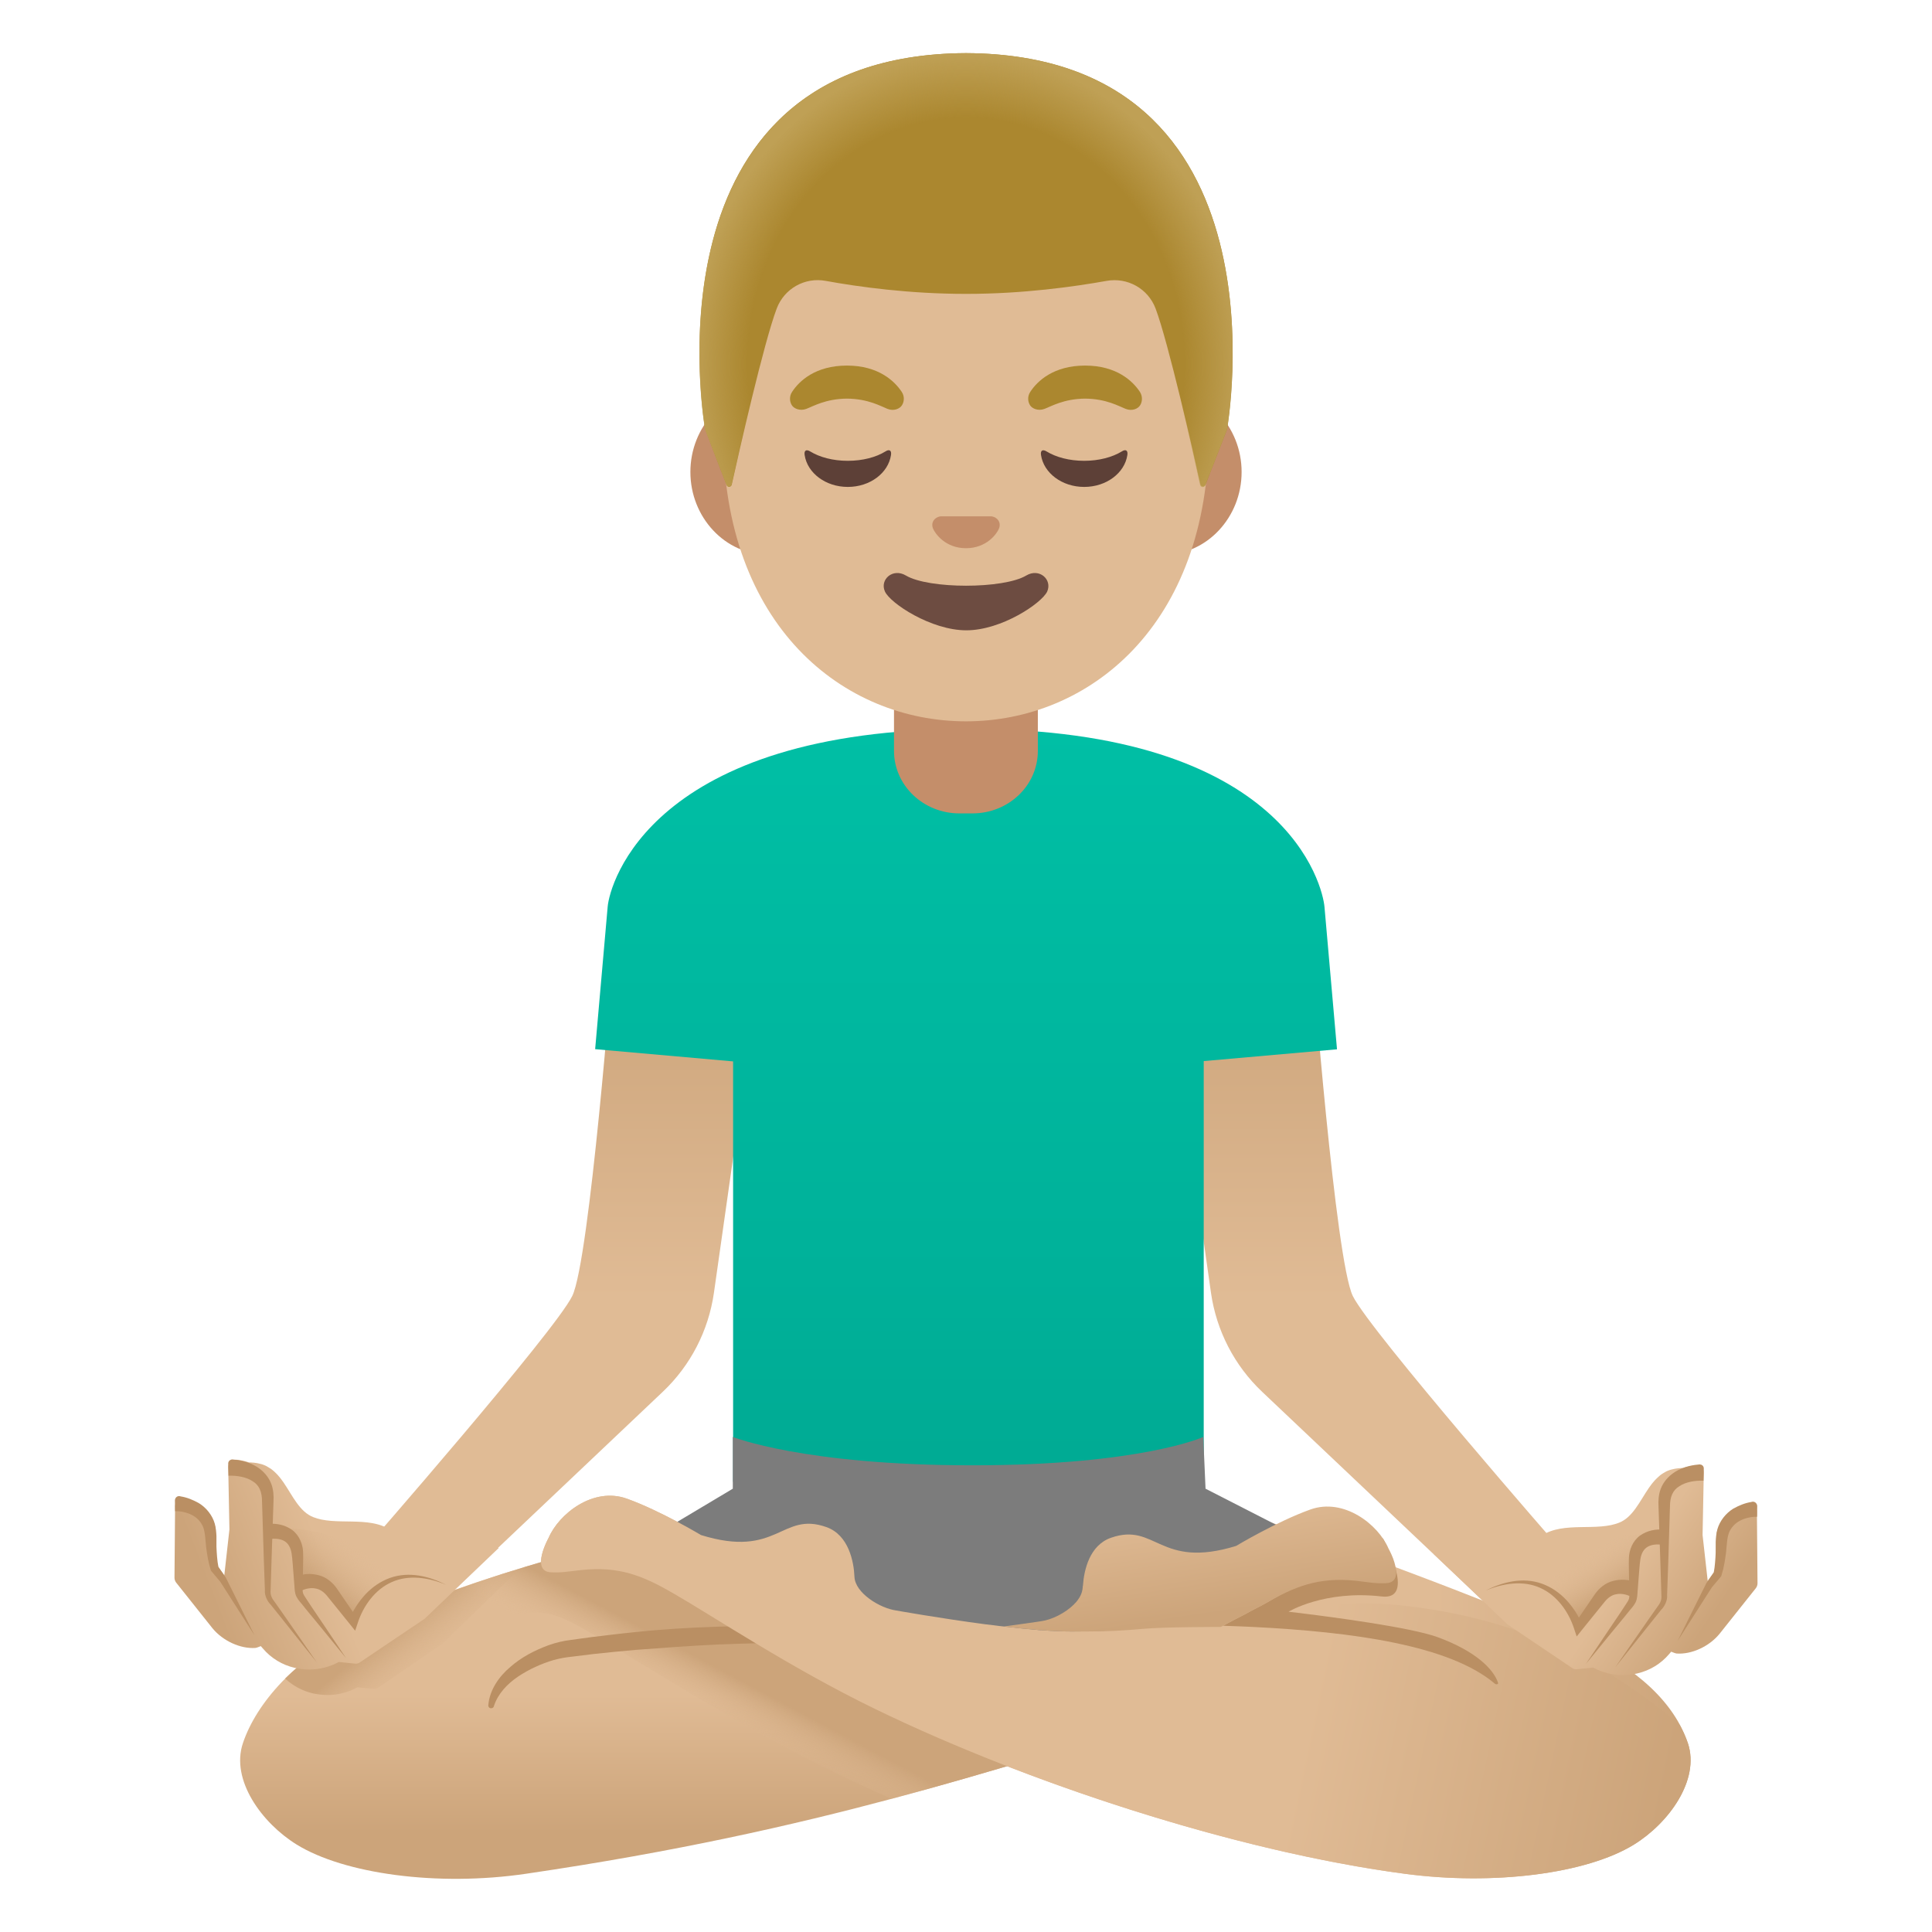 <svg viewBox="0 0 128 128" xmlns="http://www.w3.org/2000/svg">
  <defs>
    <linearGradient id="arm_3_" gradientTransform="matrix(-1 0 0 -1 0 0)" gradientUnits="userSpaceOnUse" x1="-90.356" x2="-90.356" y1="-63.586" y2="-108.448">
      <stop offset="0" stop-color="#CCA47A"/>
      <stop offset="0.5" stop-color="#E0BB95"/>
    </linearGradient>
    <linearGradient id="arm_4_" gradientTransform="matrix(1 0 0 -1 0 0)" gradientUnits="userSpaceOnUse" x1="37.188" x2="37.188" y1="-63.586" y2="-108.448">
      <stop offset="0" stop-color="#CCA47A"/>
      <stop offset="0.5" stop-color="#E0BB95"/>
    </linearGradient>
    <linearGradient id="foot_2_" gradientTransform="matrix(1 0 0 -1 0 0)" gradientUnits="userSpaceOnUse" x1="79.821" x2="77.985" y1="-107.984" y2="-95.933">
      <stop offset="0.078" stop-color="#CCA47A"/>
      <stop offset="0.693" stop-color="#E0BB95"/>
    </linearGradient>
    <radialGradient id="hairHighlights_1_" cx="64" cy="-21.374" gradientTransform="matrix(1 0 0 -1.128 0 0)" gradientUnits="userSpaceOnUse" r="18.215">
      <stop offset="0.794" stop-color="#BFA055" stop-opacity="0"/>
      <stop offset="1" stop-color="#BFA055"/>
    </radialGradient>
    <linearGradient id="hand_3_" gradientTransform="matrix(1 0 0 -1 0 0)" gradientUnits="userSpaceOnUse" x1="113.339" x2="103.056" y1="-107.253" y2="-100.177">
      <stop offset="0" stop-color="#CCA47A"/>
      <stop offset="0.5" stop-color="#E0BB95"/>
    </linearGradient>
    <linearGradient id="hand_4_" gradientTransform="matrix(1 0 0 -1 0 0)" gradientUnits="userSpaceOnUse" x1="13.984" x2="28.702" y1="-105.653" y2="-99.898">
      <stop offset="0" stop-color="#CCA47A"/>
      <stop offset="0.5" stop-color="#E0BB95"/>
    </linearGradient>
    <linearGradient id="leg_5_" gradientTransform="matrix(1 0 0 -1 0 0)" gradientUnits="userSpaceOnUse" x1="51.669" x2="51.669" y1="-121.421" y2="-97.132">
      <stop offset="0" stop-color="#CCA47A"/>
      <stop offset="0.377" stop-color="#E0BB95"/>
    </linearGradient>
    <linearGradient id="leg_7_" gradientTransform="matrix(1 0 0 -1 0 0)" gradientUnits="userSpaceOnUse" x1="35.843" x2="112.006" y1="-111.769" y2="-111.769">
      <stop offset="0.778" stop-color="#E0BB95"/>
      <stop offset="1" stop-color="#CCA47A"/>
    </linearGradient>
    <linearGradient id="leg_8_" gradientTransform="matrix(1 0 0 -1 0 0)" gradientUnits="userSpaceOnUse" x1="110.426" x2="39.953" y1="-118.993" y2="-103.993">
      <stop offset="0" stop-color="#CCA47A"/>
      <stop offset="0.338" stop-color="#E0BB95"/>
    </linearGradient>
    <linearGradient id="shadow_4_" gradientTransform="matrix(1 -0.009 -0.009 -1 0 0)" gradientUnits="userSpaceOnUse" x1="25.47" x2="30.438" y1="-107.802" y2="-114.048">
      <stop offset="0" stop-color="#CCA47A"/>
      <stop offset="0.5" stop-color="#E0BB95" stop-opacity="0"/>
    </linearGradient>
    <linearGradient id="shadow_5_" gradientTransform="matrix(1 0 0 -1 0 0)" gradientUnits="userSpaceOnUse" x1="48.506" x2="45.455" y1="-111.013" y2="-116.738">
      <stop offset="0" stop-color="#CCA47A"/>
      <stop offset="0.5" stop-color="#E0BB95" stop-opacity="0"/>
    </linearGradient>
    <linearGradient id="shirt_2_" gradientTransform="matrix(1 0 0 -1 0 0)" gradientUnits="userSpaceOnUse" x1="64.001" x2="64.001" y1="-48.065" y2="-96.517">
      <stop offset="0" stop-color="#00BFA5"/>
      <stop offset="0.705" stop-color="#00B29A"/>
      <stop offset="1" stop-color="#00AB94"/>
    </linearGradient>
    <linearGradient id="tone_12_" gradientTransform="matrix(1 0 0 -1 0 0)" gradientUnits="userSpaceOnUse" x1="106.945" x2="105.318" y1="-105.505" y2="-102.886">
      <stop offset="0" stop-color="#CCA47A"/>
      <stop offset="1" stop-color="#E0BB95" stop-opacity="0"/>
    </linearGradient>
    <linearGradient id="tone_15_" gradientTransform="matrix(1 0 0 -1 0 0)" gradientUnits="userSpaceOnUse" x1="20.895" x2="23.124" y1="-104.824" y2="-102.064">
      <stop offset="0" stop-color="#CCA47A"/>
      <stop offset="1" stop-color="#E0BB95" stop-opacity="0"/>
    </linearGradient>
  </defs>
  <path id="arm_2_" d="M77.3,64.96 L86.94,63.58 C86.94,63.58 88.47,83.52 89.63,85.87 C90.79,88.22 103.42,102.68 103.42,102.68 L100.76,108.44 L83.62,92.21 C81.78,90.47 80.59,88.16 80.23,85.65 L77.3,64.96 Z" fill="url(#arm_3_)"/>
  <path id="arm" d="M50.24,64.96 L40.6,63.58 C40.6,63.58 39.07,83.52 37.91,85.87 C36.75,88.23 24.12,102.68 24.12,102.68 L26.78,108.44 L43.91,92.21 C45.75,90.47 46.94,88.16 47.3,85.65 L50.24,64.96 Z" fill="url(#arm_4_)"/>
  <path id="shirt_1_" d="M88.58,69.52 L87.75,60.08 C87.64,58.79 85.33,48.29 64.23,48.29 C43.13,48.29 40.39,58.57 40.26,60.07 L39.43,69.51 L48.57,70.32 L48.57,98.17 L79.75,98.17 L79.75,70.3 L88.58,69.52 Z" fill="url(#shirt_2_)"/>
  <path id="leg_4_" d="M87.34,111.68 C80.68,112.83 74.91,114.58 68.42,116.51 C65.5,117.38 62.43,118.28 59.06,119.18 C52.5,120.93 44.8,122.68 34.86,124.14 C28.97,125.01 22.79,124.14 19.66,122.21 C17.33,120.77 15.28,117.92 16.09,115.5 C16.98,112.82 19.64,109.84 23.39,108.05 C24.94,107.31 26.62,106.61 28.35,105.97 C32.66,104.36 37.24,103.05 40.67,102.15 C43.94,101.3 46.18,100.83 46.18,100.83 C50.28,99.93 54.06,99.91 57.06,101.2 C62.28,103.43 89.17,111.37 87.34,111.68 Z" fill="url(#leg_5_)"/>
  <path id="shadow_3_" d="M34.21,104.15 L29.34,108.88 L25.11,111.78 C25.01,111.86 24.88,111.9 24.75,111.89 L23.68,111.79 C23.07,112.12 22.4,112.3 21.72,112.3 C21.41,112.3 21.08,112.26 20.77,112.2 C20.06,112.04 19.42,111.7 18.89,111.21 C20.05,110.07 21.48,109.05 23.12,108.25 C26.41,106.65 30.3,105.22 33.93,104.07 L34.21,104.15 Z" fill="url(#shadow_4_)"/>
  <path id="leg_3_" d="M108.25,122.21 C105.12,124.14 98.96,124.93 93.05,124.14 C81.78,122.64 67.9,118.06 57.95,113.21 C52.3,110.46 47.4,107.17 44.57,105.54 C42.58,104.39 41,103.75 38.5,104.02 C37.52,104.13 37.2,104.2 36.51,104.17 C35.11,104.11 36.35,101.88 36.35,101.88 C37.03,100.3 39.3,98.49 41.53,99.29 C43.76,100.09 46.44,101.7 46.44,101.7 C51.53,103.28 51.76,100.12 54.74,101.17 C56.23,101.69 56.57,103.47 56.61,104.47 C56.66,105.55 58.3,106.55 59.38,106.7 L66.37,107.53 L67.33,107.64 L69.83,107.94 L77.43,102.54 L78.48,101.79 L81.23,99.84 C81.23,99.84 81.98,100.09 83.24,100.53 C83.63,100.66 84.07,100.82 84.56,100.99 C86.62,101.71 89.44,102.71 92.46,103.83 C92.8,103.96 93.15,104.09 93.5,104.22 C97.41,105.69 101.55,107.33 104.73,108.8 C108.5,110.54 110.93,112.82 111.83,115.5 C112.63,117.92 110.58,120.77 108.25,122.21 Z" fill="url(#leg_7_)"/>
  <path d="M79.87,98.63 L79.72,95.2 C79.72,95.2 75.61,97.08 64.42,97.08 C53.23,97.08 48.55,95.2 48.55,95.2 L48.55,98.63 L41.18,103.03 L64.1,113.48 L88.29,102.94 L79.87,98.63 Z" fill="#7C7C7C"/>
  <path id="shadow_2_" d="M68.42,116.51 C65.5,117.38 62.43,118.28 59.06,119.18 C57.71,118.58 56.41,117.97 55.15,117.36 C50.23,114.95 45.72,112.2 42.44,110.19 L42.19,110.05 C40.93,109.27 39.84,108.6 38.93,108.07 C37.1,107.01 36.37,106.83 35.41,106.83 C35.16,106.83 34.91,106.85 34.64,106.89 L33.93,106.96 C33.42,107.02 32.83,107.1 32.09,107.1 C31.9,107.1 31.72,107.09 31.51,107.08 C30.32,107.03 29.23,106.65 28.35,105.97 C32.66,104.36 37.24,103.05 40.67,102.15 C41.09,102.35 41.51,102.59 41.95,102.84 C42.87,103.38 44.01,104.07 45.29,104.86 C48.54,106.85 52.98,109.58 57.8,111.93 C60.97,113.48 64.46,114.99 68.16,116.41 L68.42,116.51 Z" fill="url(#shadow_5_)"/>
  <path id="tone_26_" d="M32.35,112.99 C32.43,111.97 33.06,111.07 33.81,110.44 C34.56,109.78 35.44,109.33 36.37,108.99 C36.82,108.83 37.37,108.7 37.82,108.65 L39.21,108.46 C40.14,108.35 41.07,108.23 42,108.14 C43.86,107.94 45.73,107.83 47.6,107.77 C49.47,107.71 51.34,107.71 53.23,107.84 C53.51,107.86 53.72,108.1 53.7,108.38 C53.68,108.65 53.46,108.86 53.19,108.85 L53.17,108.85 C51.34,108.82 49.48,108.88 47.64,108.95 C45.79,109.03 43.95,109.17 42.11,109.31 C41.19,109.39 40.27,109.48 39.35,109.58 L37.97,109.75 C37.49,109.8 37.13,109.86 36.69,109.98 C35.86,110.22 35.04,110.6 34.32,111.08 C33.6,111.57 32.99,112.21 32.72,113.04 L32.72,113.05 C32.69,113.15 32.58,113.2 32.48,113.17 C32.4,113.15 32.35,113.07 32.35,112.99 Z" fill="#BA8F63"/>
  <path id="leg_2_" d="M108.25,122.21 C105.12,124.14 98.96,124.93 93.05,124.14 C84.78,123.04 75.11,120.28 66.61,116.97 C63.53,115.77 60.6,114.5 57.95,113.21 C52.3,110.46 47.4,107.17 44.57,105.54 C42.58,104.39 41,103.75 38.5,104.02 C37.52,104.13 37.2,104.2 36.51,104.17 C35.11,104.11 36.35,101.88 36.35,101.88 C37.03,100.3 39.3,98.49 41.53,99.29 C43.76,100.09 46.44,101.7 46.44,101.7 C51.53,103.28 51.76,100.12 54.74,101.17 C56.23,101.69 56.57,103.47 56.61,104.47 C56.66,105.55 58.3,106.55 59.38,106.7 C59.38,106.7 62.23,107.21 65.33,107.62 L65.34,107.62 L65.85,107.68 C66.07,107.71 66.29,107.74 66.51,107.76 C67.25,107.85 67.98,107.92 68.67,107.98 L68.86,108 L68.91,108 C68.92,108.01 68.93,108.01 68.94,108 C68.94,108 68.94,108 68.95,108 C69.7,108.06 70.4,108.09 71,108.09 C71.95,108.09 72.87,108.06 73.77,108 C76.87,107.81 79.73,107.34 82.5,106.94 C83.28,106.82 84.05,106.71 84.82,106.61 C84.83,106.61 84.83,106.61 84.83,106.61 C87.58,106.26 90.28,106.07 93.1,106.39 C98.42,107 104.95,108.81 111.29,114.29 C111.5,114.68 111.69,115.09 111.83,115.5 C112.63,117.92 110.58,120.77 108.25,122.21 Z" fill="url(#leg_8_)"/>
  <path id="tone" d="M95.23,108.46 C93.46,107.82 88.33,107.13 85.37,106.78 L85.37,106.78 C85.37,106.78 87.75,105.33 91.54,105.77 C93.9,106.05 91.62,101.92 91.62,101.92 C91.62,101.92 85.77,105.11 83.78,106.26 C83.69,106.31 83.49,106.42 83.23,106.55 C83.19,106.57 83.15,106.59 83.11,106.61 C82.92,106.71 82.71,106.82 82.5,106.94 C81.93,107.23 81.33,107.54 81.03,107.71 C81.7,107.73 82.36,107.76 83.03,107.79 C89.63,108.12 96.04,109 99.04,111.55 C99.13,111.62 99.28,111.59 99.25,111.49 C98.95,110.57 97.73,109.37 95.23,108.46 Z" fill="#BA8F63"/>
  <path id="foot_1_" d="M91.83,104.89 C91.15,104.92 90.83,104.85 89.84,104.73 C87.35,104.47 85.77,105.11 83.78,106.26 C83.69,106.31 83.49,106.42 83.23,106.55 C83.19,106.57 83.15,106.59 83.11,106.61 C82.92,106.71 82.71,106.82 82.5,106.94 C81.93,107.23 81.33,107.54 81.03,107.71 C80.97,107.74 80.91,107.77 80.88,107.79 C80.88,107.79 77.2,107.78 75.66,107.92 C75.35,107.95 75.06,107.97 74.8,107.99 C73.47,108.09 72.65,108.09 71,108.09 C70.4,108.09 69.7,108.06 68.95,108 C68.94,108 68.94,108 68.94,108 L68.86,108 L68.67,107.98 C67.98,107.92 67.25,107.85 66.51,107.76 L66.57,107.75 L66.58,107.75 L68.64,107.46 L68.97,107.41 C69.66,107.32 70.57,106.88 71.16,106.29 C71.17,106.28 71.18,106.27 71.18,106.26 C71.26,106.19 71.32,106.12 71.38,106.04 C71.58,105.78 71.71,105.49 71.73,105.18 C71.73,105.13 71.74,105.08 71.75,105.03 C71.82,104.01 72.19,102.37 73.61,101.88 C76.59,100.84 76.81,103.99 81.9,102.42 C81.9,102.42 84.58,100.81 86.81,100.01 C89.04,99.21 91.32,101.01 91.99,102.59 C91.99,102.59 92.16,102.89 92.3,103.26 C92.54,103.92 92.73,104.85 91.83,104.89 Z" fill="url(#foot_2_)"/>
  <path id="hand_2_" d="M116.4,100.16 C116.4,100 116.32,99.84 116.18,99.75 C116.04,99.66 115.88,99.63 115.72,99.69 C115.66,99.71 114.37,100.17 113.78,101.42 C113.75,101.48 113.73,101.55 113.73,101.62 L113.64,104.05 C113.52,104.22 113.34,104.46 113.14,104.74 L112.8,101.7 L112.88,97.6 C112.88,97.46 112.83,97.32 112.73,97.22 C112.63,97.12 112.48,97.07 112.35,97.08 C112.32,97.08 111.95,97.11 111.5,97.26 C111.46,97.26 111.43,97.26 111.39,97.26 C111.36,97.26 111.33,97.27 111.29,97.27 C111.22,97.27 111.16,97.28 111.09,97.29 C111.02,97.3 110.94,97.31 110.87,97.33 C110.81,97.34 110.76,97.36 110.7,97.37 C110.63,97.39 110.57,97.41 110.5,97.44 C110.45,97.46 110.4,97.48 110.35,97.51 C110.29,97.54 110.24,97.57 110.18,97.61 C110.13,97.64 110.09,97.67 110.04,97.7 C109.99,97.74 109.94,97.78 109.9,97.82 C109.86,97.86 109.81,97.9 109.77,97.94 C109.73,97.98 109.69,98.02 109.65,98.06 C109.61,98.11 109.56,98.16 109.52,98.21 C109.49,98.25 109.46,98.29 109.43,98.32 C109.38,98.38 109.33,98.45 109.29,98.51 C109.27,98.53 109.26,98.56 109.24,98.58 C108.63,99.47 108.17,100.54 107.25,100.89 C107.09,100.95 106.92,101 106.74,101.04 C105.07,101.39 102.89,100.74 101.63,102.19 L101.64,102.21 C101.6,102.25 101.55,102.29 101.51,102.34 C101.17,102.75 99.82,101.98 99.82,101.98 L97.29,103.75 L97,103.48 L96.12,102.65 L94.96,102.93 L99.87,107.62 L104.13,110.49 C104.23,110.57 104.36,110.61 104.49,110.59 L105.55,110.48 C106.16,110.81 106.84,110.98 107.52,110.98 C107.84,110.98 108.16,110.94 108.47,110.87 C109.3,110.68 110.04,110.23 110.59,109.58 L110.72,109.43 L110.93,109.51 C110.98,109.53 111.03,109.54 111.08,109.55 C112.07,109.62 113.23,109.09 113.92,108.25 L116.33,105.22 C116.4,105.13 116.44,105.01 116.44,104.9 L116.4,100.16 Z" fill="url(#hand_3_)"/>
  <path id="tone_14_" d="M112.88,97.26 C112.88,97.26 112.88,97.43 112.88,97.44 L112.86,98.1 C112.32,98.08 111.69,98.18 111.27,98.46 C110.82,98.73 110.64,99.17 110.64,99.81 L110.52,103.71 L110.45,105.67 C110.49,106.02 110.28,106.44 110.06,106.65 L109.45,107.41 L107.01,110.47 L109.24,107.26 L109.81,106.45 C110.02,106.18 110.1,105.98 110.07,105.66 L110.01,103.7 L109.88,99.78 C109.86,99.47 109.88,99.03 110.02,98.66 C110.15,98.3 110.7,97.17 112.61,97.02 C112.75,97.03 112.86,97.11 112.88,97.26 Z" fill="#BA8F63"/>
  <path id="tone_13_" d="M116.42,99.76 L116.42,99.83 L116.41,100.49 C116.05,100.48 115.62,100.57 115.28,100.75 C114.94,100.93 114.68,101.21 114.54,101.57 C114.48,101.75 114.44,101.96 114.42,102.17 L114.35,102.9 C114.28,103.39 114.22,103.85 114.05,104.38 L114.04,104.42 L114.01,104.46 L113.42,105.16 L111.15,108.71 L113.04,104.91 L113.05,104.89 L113.54,104.18 C113.62,103.78 113.65,103.3 113.67,102.84 L113.67,102.14 C113.68,101.87 113.71,101.59 113.78,101.32 C113.94,100.76 114.34,100.26 114.82,99.96 C115.21,99.74 115.6,99.58 116.03,99.51 C116.06,99.5 116.1,99.49 116.14,99.49 L116.15,99.49 C116.29,99.5 116.4,99.61 116.42,99.76 Z" fill="#BA8F63"/>
  <path id="tone_3_" d="M101.21,104.94 C101.21,104.94 104.94,101.27 109.95,101.66 C109.95,101.66 107.83,101.56 108.2,105.24 C108.2,105.24 106.72,103.75 104.65,107.63 C104.64,107.64 103.45,104.47 101.21,104.94 Z" fill="url(#tone_12_)"/>
  <path id="tone_10_" d="M110.11,102.35 C109.81,102.29 109.41,102.33 109.16,102.48 C108.9,102.63 108.74,102.92 108.68,103.3 C108.62,103.69 108.6,104.17 108.56,104.6 L108.51,105.26 C108.48,105.48 108.5,105.69 108.43,105.98 C108.35,106.26 108.16,106.47 108.03,106.62 L107.61,107.14 L106.76,108.17 L105.07,110.24 L106.56,108.02 L107.31,106.91 L107.68,106.35 C107.81,106.15 107.92,106.01 107.94,105.85 C107.97,105.71 107.94,105.47 107.94,105.24 L107.93,104.57 C107.93,104.11 107.9,103.69 107.92,103.2 C107.94,102.7 108.16,102.1 108.65,101.74 C109.15,101.39 109.68,101.3 110.26,101.34 L110.11,102.35 Z" fill="#BA8F63"/>
  <path id="tone_9_" d="M107.96,105.74 C107.73,105.63 107.37,105.56 107.1,105.62 C106.81,105.66 106.55,105.84 106.34,106.09 L104.82,107.97 L104.46,108.42 L104.28,107.88 C103.92,106.78 103.15,105.69 102.04,105.2 C100.92,104.69 99.58,104.89 98.43,105.38 C99.54,104.81 100.88,104.47 102.15,104.92 C102.77,105.14 103.33,105.53 103.78,106.01 C104.23,106.5 104.59,107.05 104.85,107.69 L104.31,107.6 L105.68,105.6 C105.95,105.22 106.37,104.86 106.88,104.74 C107.39,104.61 107.87,104.64 108.38,104.83 L107.96,105.74 Z" fill="#BA8F63"/>
  <path id="hand" d="M11.6,99.79 C11.6,99.63 11.68,99.47 11.82,99.38 C11.95,99.29 12.12,99.26 12.28,99.32 C12.34,99.34 13.63,99.8 14.22,101.05 C14.25,101.11 14.27,101.18 14.27,101.25 L14.36,103.68 C14.48,103.85 14.66,104.09 14.86,104.37 L15.2,101.33 L15.12,97.23 C15.12,97.09 15.17,96.95 15.28,96.85 C15.38,96.75 15.53,96.7 15.66,96.71 C15.69,96.71 16.06,96.74 16.51,96.89 C16.55,96.89 16.58,96.89 16.62,96.89 C16.65,96.89 16.68,96.9 16.72,96.9 C16.79,96.9 16.85,96.91 16.92,96.92 C17,96.93 17.07,96.94 17.14,96.96 C17.2,96.97 17.25,96.99 17.31,97 C17.38,97.02 17.44,97.04 17.51,97.07 C17.56,97.09 17.61,97.11 17.66,97.14 C17.72,97.17 17.77,97.2 17.83,97.24 C17.88,97.27 17.92,97.3 17.97,97.33 C18.02,97.37 18.07,97.41 18.12,97.45 C18.17,97.49 18.21,97.53 18.25,97.57 C18.29,97.61 18.33,97.65 18.37,97.69 C18.42,97.74 18.46,97.79 18.5,97.84 C18.53,97.88 18.56,97.92 18.59,97.95 C18.64,98.01 18.69,98.08 18.73,98.14 C18.75,98.16 18.76,98.19 18.78,98.21 C19.39,99.1 19.85,100.17 20.77,100.52 C20.93,100.58 21.1,100.63 21.28,100.67 C22.95,101.02 25.13,100.37 26.39,101.82 L26.38,101.84 C26.42,101.88 26.47,101.92 26.51,101.97 C26.85,102.38 28.2,101.61 28.2,101.61 L30.72,103.38 L31,103.11 L31.88,102.28 L33.04,102.56 L28.13,107.25 L23.87,110.12 C23.77,110.2 23.64,110.24 23.51,110.22 L22.45,110.11 C21.84,110.44 21.16,110.61 20.48,110.61 C20.16,110.61 19.84,110.57 19.53,110.5 C18.7,110.31 17.96,109.86 17.41,109.21 L17.28,109.06 L17.07,109.14 C17.02,109.16 16.97,109.17 16.92,109.18 C15.94,109.25 14.77,108.72 14.08,107.88 L11.67,104.85 C11.6,104.76 11.56,104.64 11.56,104.53 L11.6,99.79 Z" fill="url(#hand_4_)"/>
  <path id="tone_7_" d="M11.59,99.39 L11.59,99.46 L11.6,100.12 C11.96,100.11 12.39,100.2 12.73,100.38 C13.07,100.56 13.33,100.84 13.47,101.2 C13.53,101.38 13.57,101.59 13.59,101.8 L13.66,102.53 C13.73,103.02 13.79,103.48 13.96,104.01 L13.97,104.05 L14,104.09 L14.59,104.79 L16.86,108.34 L14.97,104.54 L14.96,104.52 L14.47,103.81 C14.39,103.41 14.36,102.93 14.34,102.47 L14.34,101.77 C14.33,101.5 14.3,101.22 14.23,100.95 C14.07,100.39 13.67,99.89 13.18,99.59 C12.79,99.37 12.4,99.21 11.97,99.14 C11.94,99.13 11.9,99.12 11.86,99.12 L11.85,99.12 C11.71,99.13 11.6,99.24 11.59,99.39 Z" fill="#BA8F63"/>
  <path id="tone_2_" d="M26.79,104.57 C26.79,104.57 23.06,100.9 18.05,101.29 C18.05,101.29 20.17,101.19 19.8,104.87 C19.8,104.87 21.28,103.38 23.35,107.26 C23.35,107.27 24.55,104.1 26.79,104.57 Z" fill="url(#tone_15_)"/>
  <path id="tone_5_" d="M17.89,101.97 C18.19,101.91 18.59,101.95 18.84,102.1 C19.1,102.25 19.26,102.54 19.32,102.92 C19.38,103.31 19.4,103.79 19.44,104.22 L19.49,104.88 C19.52,105.1 19.5,105.31 19.57,105.6 C19.65,105.88 19.84,106.09 19.97,106.24 L20.39,106.76 L21.24,107.79 L22.93,109.86 L21.44,107.64 L20.69,106.53 L20.32,105.97 C20.19,105.77 20.08,105.63 20.06,105.47 C20.03,105.33 20.06,105.09 20.06,104.86 L20.07,104.19 C20.07,103.73 20.1,103.31 20.08,102.82 C20.06,102.32 19.84,101.72 19.35,101.36 C18.85,101.01 18.32,100.92 17.74,100.96 L17.89,101.97 Z" fill="#BA8F63"/>
  <path id="tone_4_" d="M20.03,105.36 C20.26,105.25 20.62,105.18 20.89,105.24 C21.18,105.28 21.44,105.46 21.65,105.71 L23.17,107.59 L23.53,108.04 L23.71,107.5 C24.07,106.4 24.84,105.31 25.95,104.82 C27.07,104.31 28.41,104.51 29.56,105 C28.45,104.43 27.11,104.09 25.84,104.54 C25.22,104.76 24.66,105.15 24.21,105.63 C23.76,106.12 23.4,106.67 23.13,107.31 L23.67,107.22 L22.3,105.22 C22.03,104.84 21.61,104.48 21.1,104.36 C20.59,104.23 20.11,104.26 19.6,104.45 L20.03,105.36 Z" fill="#BA8F63"/>
  <path id="tone_1_" d="M15.12,96.93 C15.12,96.93 15.12,97.1 15.12,97.11 L15.14,97.77 C15.68,97.75 16.31,97.85 16.73,98.13 C17.18,98.4 17.36,98.84 17.36,99.48 L17.48,103.38 L17.55,105.34 C17.51,105.69 17.72,106.11 17.94,106.32 L18.55,107.08 L20.99,110.14 L18.76,106.93 L18.19,106.12 C17.98,105.85 17.9,105.65 17.93,105.33 L17.99,103.37 L18.12,99.45 C18.14,99.14 18.12,98.7 17.98,98.33 C17.85,97.97 17.3,96.84 15.39,96.69 C15.25,96.7 15.14,96.79 15.12,96.93 Z" fill="#BA8F63"/>
  <path id="neck" d="M64,44.7 L59.23,44.7 L59.23,49.75 C59.23,52.03 61.17,53.89 63.56,53.89 L64.43,53.89 C66.82,53.89 68.76,52.04 68.76,49.75 L68.76,44.7 L64,44.7 Z" fill="#C48E6A"/>
  <path id="ears" d="M77.11,25.79 L73.57,25.79 L54.42,25.79 L50.88,25.79 C48.05,25.79 45.74,28.26 45.74,31.27 C45.74,34.28 48.05,36.75 50.88,36.75 L54.42,36.75 L73.58,36.75 L77.12,36.75 C79.95,36.75 82.26,34.28 82.26,31.27 C82.26,28.26 79.94,25.79 77.11,25.79 Z" fill="#C48E6A"/>
  <path id="head" d="M64,6.9 L64,6.9 L64,6.9 C55.65,6.9 47.91,15.83 47.91,28.69 C47.91,41.47 55.88,47.79 64,47.79 C72.12,47.79 80.09,41.47 80.09,28.69 C80.09,15.83 72.35,6.9 64,6.9 Z" fill="#E0BB95"/>
  <path d="M59.74,25.96 C59.27,25.25 58.2,24.22 56.11,24.22 C54.02,24.22 52.94,25.25 52.48,25.96 C52.27,26.27 52.32,26.64 52.47,26.86 C52.6,27.06 52.99,27.25 53.42,27.09 C53.85,26.93 54.7,26.42 56.11,26.41 C57.52,26.42 58.37,26.92 58.8,27.09 C59.23,27.26 59.62,27.07 59.75,26.86 C59.9,26.64 59.95,26.27 59.74,25.96 Z" fill="#AB872F"/>
  <path d="M75.52,25.96 C75.05,25.25 73.98,24.22 71.89,24.22 C69.8,24.22 68.72,25.25 68.26,25.96 C68.05,26.27 68.1,26.64 68.25,26.86 C68.38,27.06 68.77,27.25 69.2,27.09 C69.63,26.93 70.48,26.42 71.89,26.41 C73.3,26.42 74.14,26.92 74.58,27.09 C75.02,27.26 75.4,27.07 75.53,26.86 C75.68,26.64 75.72,26.27 75.52,25.96 Z" fill="#AB872F"/>
  <path id="nose_2_" d="M65.85,34.25 C65.8,34.23 65.75,34.22 65.7,34.21 L62.3,34.21 C62.25,34.22 62.2,34.23 62.15,34.25 C61.84,34.37 61.67,34.69 61.82,35.03 C61.97,35.37 62.64,36.32 64,36.32 C65.36,36.32 66.04,35.37 66.18,35.03 C66.33,34.69 66.16,34.37 65.85,34.25 Z" fill="#C48E6A"/>
  <path id="mouth_3_" d="M67.99,38.13 C66.48,39.03 61.53,39.03 60.02,38.13 C59.15,37.61 58.27,38.4 58.63,39.19 C58.98,39.97 61.69,41.76 64.02,41.76 C66.36,41.76 69.02,39.96 69.38,39.19 C69.73,38.4 68.86,37.61 67.99,38.13 Z" fill="#6D4C41"/>
  <path d="M56.17,30.53 C55.18,30.53 54.3,30.29 53.68,29.91 C53.42,29.75 53.26,29.84 53.31,30.15 C53.49,31.34 54.7,32.26 56.17,32.26 C57.64,32.26 58.85,31.34 59.03,30.15 C59.08,29.84 58.92,29.74 58.66,29.91 C58.05,30.29 57.16,30.53 56.17,30.53 Z" fill="#5D4037"/>
  <path d="M71.83,30.53 C70.84,30.53 69.96,30.29 69.34,29.91 C69.08,29.75 68.92,29.84 68.97,30.15 C69.15,31.34 70.36,32.26 71.83,32.26 C73.3,32.26 74.51,31.34 74.69,30.15 C74.74,29.84 74.58,29.74 74.32,29.91 C73.7,30.29 72.81,30.53 71.83,30.53 Z" fill="#5D4037"/>
  <path id="hair_7_" d="M64.01,3.52 L64.01,3.52 C64.01,3.52 64,3.52 64.01,3.52 C64,3.52 64,3.52 63.99,3.52 L63.99,3.52 C42.26,3.64 46.72,28.45 46.72,28.45 C46.72,28.45 47.69,31.01 48.14,32.14 C48.2,32.3 48.44,32.29 48.48,32.11 C48.94,30.03 50.61,22.68 51.46,20.44 C51.96,19.12 53.32,18.35 54.71,18.61 C56.84,19 60.23,19.47 63.97,19.47 C63.98,19.47 64,19.47 64.01,19.47 C64.02,19.47 64.04,19.47 64.05,19.47 C67.79,19.47 71.18,18.99 73.31,18.61 C74.7,18.36 76.06,19.12 76.56,20.44 C77.4,22.67 79.06,29.98 79.53,32.09 C79.57,32.26 79.81,32.28 79.87,32.11 L81.3,28.44 C81.29,28.45 85.74,3.64 64.01,3.52 Z" fill="#AB872F"/>
  <path id="hairHighlights" d="M81.29,28.45 C81.29,28.45 85.74,3.63 64.01,3.52 L64.01,3.52 C64.01,3.52 64.01,3.52 64,3.52 L64,3.52 C64,3.52 63.99,3.52 63.99,3.52 L63.99,3.52 C63.65,3.52 63.32,3.53 63,3.54 C62.35,3.57 61.73,3.62 61.13,3.69 C61.12,3.69 61.12,3.69 61.11,3.69 C61.07,3.7 61.03,3.7 60.98,3.71 C42.69,6.01 46.71,28.45 46.71,28.45 L48.13,32.12 C48.19,32.28 48.43,32.27 48.47,32.1 C48.94,30 50.6,22.68 51.44,20.45 C51.94,19.13 53.3,18.37 54.69,18.62 C56.82,19.01 60.21,19.48 63.95,19.48 C63.96,19.48 63.98,19.48 63.99,19.48 C64,19.48 64.02,19.48 64.03,19.48 C67.77,19.48 71.16,19 73.29,18.62 C74.68,18.37 76.04,19.13 76.54,20.45 C77.38,22.69 79.05,30.06 79.51,32.13 C79.55,32.3 79.78,32.32 79.84,32.16 C80.3,31.02 81.29,28.45 81.29,28.45 Z" fill="url(#hairHighlights_1_)"/>
</svg>